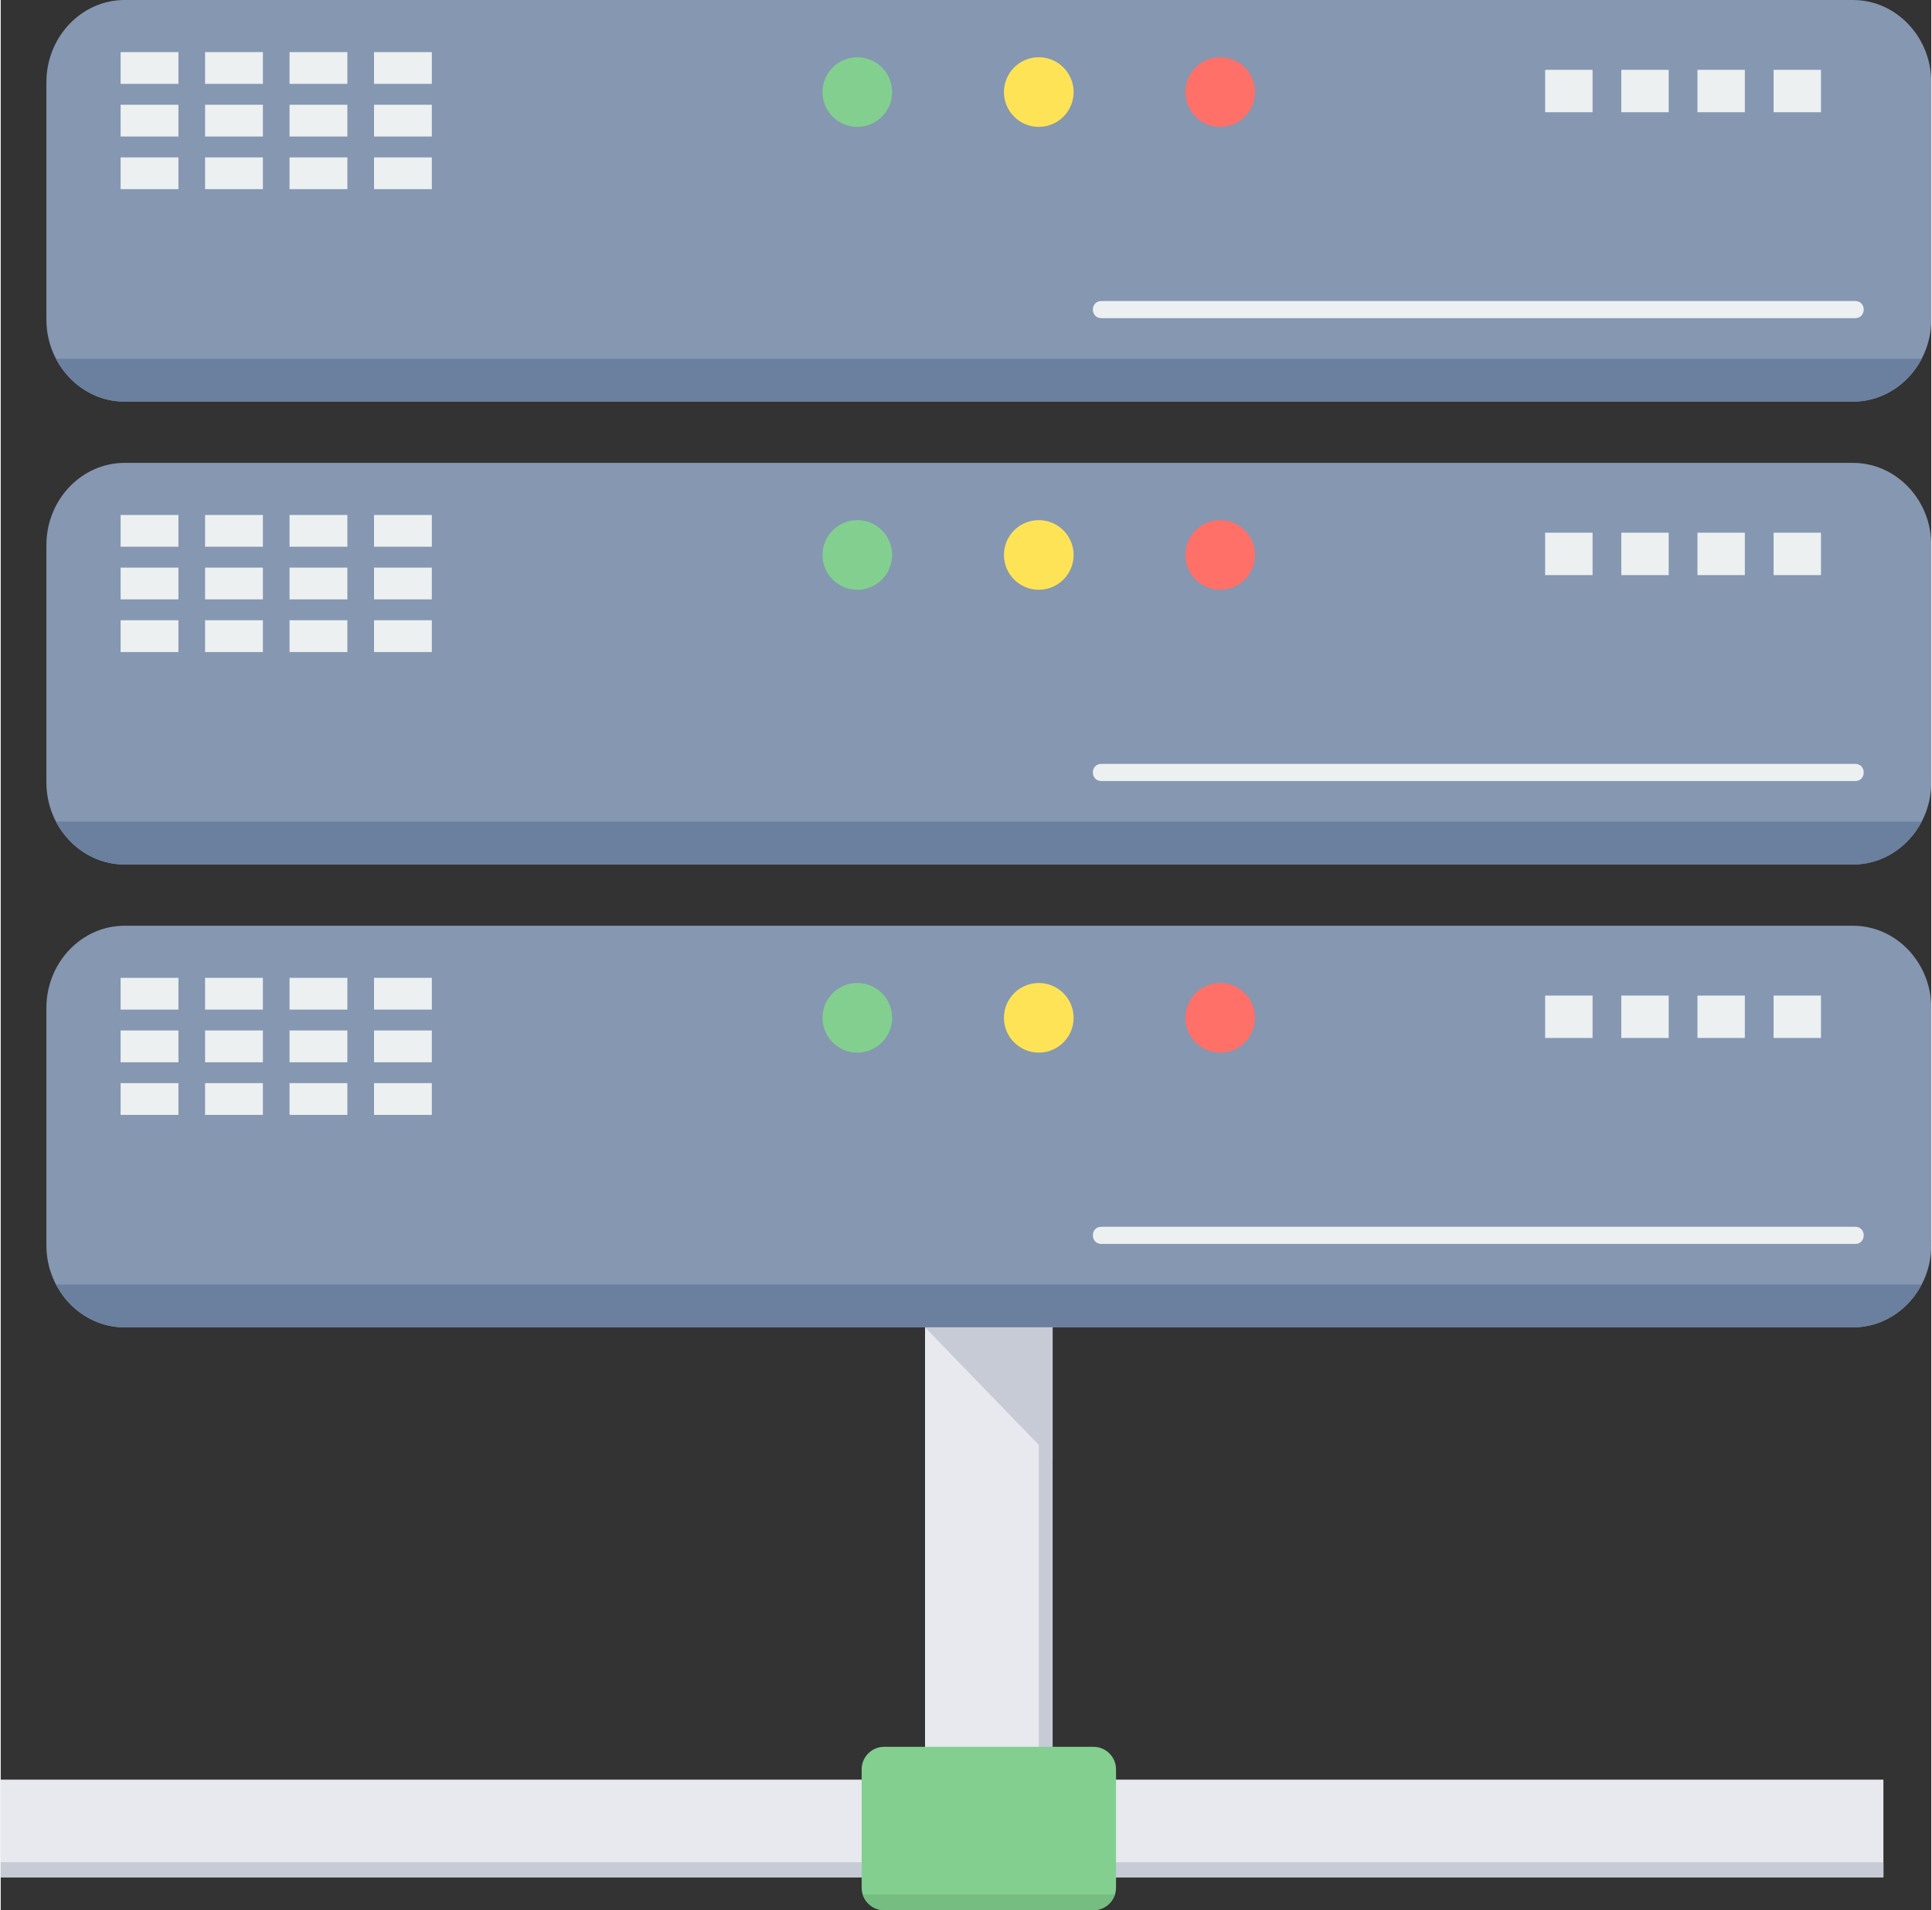 <?xml version="1.0" ?><!DOCTYPE svg  PUBLIC '-//W3C//DTD SVG 1.1//EN'  'http://www.w3.org/Graphics/SVG/1.1/DTD/svg11.dtd'><svg height="178px" style="shape-rendering:geometricPrecision; text-rendering:geometricPrecision; image-rendering:optimizeQuality; fill-rule:evenodd; clip-rule:evenodd" version="1.1" viewBox="0 0 57186 56593" width="180px" xml:space="preserve" xmlns="http://www.w3.org/2000/svg" xmlns:xlink="http://www.w3.org/1999/xlink"><rect x="0" y="0" width="57186" height="56593" fill="#333333" stroke="none"/><defs><style type="text/css">
   <![CDATA[
    .fil1 {fill:#6B7F9E}
    .fil8 {fill:#75BD80}
    .fil5 {fill:#83CF8F}
    .fil0 {fill:#8597B1}
    .fil7 {fill:#C6CBD6}
    .fil6 {fill:#E7E9EF}
    .fil2 {fill:#ECF0F1}
    .fil3 {fill:#FF7069}
    .fil4 {fill:#FFE356}
   ]]>
  </style></defs><g id="Layer_x0020_1"><g id="_472202472"><path class="fil0" d="M3667 0l51202 0c1275,0 2317,1095 2317,2433l0 7033c0,1339 -1042,2433 -2317,2433l-51202 0c-1273,0 -2314,-1094 -2314,-2433l0 -7033c0,-1338 1041,-2433 2314,-2433z"/><path class="fil1" d="M56902 10630c-395,755 -1159,1269 -2033,1269l-51202 0c-873,0 -1636,-514 -2030,-1269l55265 0z"/><path class="fil2" d="M3551 1544l1713 0 0 941 -1713 0 0 -941zm7507 3119l1712 0 0 941 -1712 0 0 -941zm-2503 0l1713 0 0 941 -1713 0 0 -941zm-2502 0l1713 0 0 941 -1713 0 0 -941zm-2502 0l1713 0 0 941 -1713 0 0 -941zm7507 -1560l1712 0 0 942 -1712 0 0 -942zm-2503 0l1713 0 0 942 -1713 0 0 -942zm-2502 0l1713 0 0 942 -1713 0 0 -942zm-2502 0l1713 0 0 942 -1713 0 0 -942zm7507 -1559l1712 0 0 941 -1712 0 0 -941zm-2503 0l1713 0 0 941 -1713 0 0 -941zm-2502 0l1713 0 0 941 -1713 0 0 -941z"/><path class="fil2" d="M45748 2069l1405 0 0 1256 -1405 0 0 -1256zm6767 0l1404 0 0 1256 -1404 0 0 -1256zm-2255 0l1404 0 0 1256 -1404 0 0 -1256zm-2256 0l1404 0 0 1256 -1404 0 0 -1256z"/><path class="fil3" d="M36124 1696c569,0 1031,462 1031,1032 0,570 -462,1031 -1031,1031 -570,0 -1032,-461 -1032,-1031 0,-570 462,-1032 1032,-1032z"/><path class="fil4" d="M30749 1696c569,0 1032,462 1032,1032 0,570 -463,1031 -1032,1031 -570,0 -1032,-461 -1032,-1031 0,-570 462,-1032 1032,-1032z"/><path class="fil5" d="M25373 1696c571,0 1032,462 1032,1032 0,570 -461,1031 -1032,1031 -569,0 -1031,-461 -1031,-1031 0,-570 462,-1032 1031,-1032z"/><path class="fil2" d="M32603 8919l22330 0c336,0 336,507 0,507l-22330 0c-336,0 -336,-507 0,-507z"/><path class="fil0" d="M3667 13714l51202 0c1275,0 2317,1094 2317,2433l0 7032c0,1339 -1042,2434 -2317,2434l-51202 0c-1273,0 -2314,-1095 -2314,-2434l0 -7032c0,-1339 1041,-2433 2314,-2433z"/><path class="fil1" d="M56902 24343c-395,755 -1159,1270 -2033,1270l-51202 0c-873,0 -1636,-515 -2030,-1270l55265 0z"/><path class="fil2" d="M3551 15257l1713 0 0 941 -1713 0 0 -941zm7507 3119l1712 0 0 942 -1712 0 0 -942zm-2503 0l1713 0 0 942 -1713 0 0 -942zm-2502 0l1713 0 0 942 -1713 0 0 -942zm-2502 0l1713 0 0 942 -1713 0 0 -942zm7507 -1559l1712 0 0 941 -1712 0 0 -941zm-2503 0l1713 0 0 941 -1713 0 0 -941zm-2502 0l1713 0 0 941 -1713 0 0 -941zm-2502 0l1713 0 0 941 -1713 0 0 -941zm7507 -1560l1712 0 0 941 -1712 0 0 -941zm-2503 0l1713 0 0 941 -1713 0 0 -941zm-2502 0l1713 0 0 941 -1713 0 0 -941z"/><path class="fil2" d="M45748 15782l1405 0 0 1257 -1405 0 0 -1257zm6767 0l1404 0 0 1257 -1404 0 0 -1257zm-2255 0l1404 0 0 1257 -1404 0 0 -1257zm-2256 0l1404 0 0 1257 -1404 0 0 -1257z"/><path class="fil3" d="M36124 15410c569,0 1031,462 1031,1032 0,569 -462,1031 -1031,1031 -570,0 -1032,-462 -1032,-1031 0,-570 462,-1032 1032,-1032z"/><path class="fil4" d="M30749 15410c569,0 1032,462 1032,1032 0,569 -463,1031 -1032,1031 -570,0 -1032,-462 -1032,-1031 0,-570 462,-1032 1032,-1032z"/><path class="fil5" d="M25373 15410c571,0 1032,462 1032,1032 0,569 -461,1031 -1032,1031 -569,0 -1031,-462 -1031,-1031 0,-570 462,-1032 1031,-1032z"/><path class="fil2" d="M32603 22632l22330 0c336,0 336,508 0,508l-22330 0c-336,0 -336,-508 0,-508z"/><path class="fil0" d="M3667 27427l51202 0c1275,0 2317,1094 2317,2433l0 7033c0,1338 -1042,2433 -2317,2433l-51202 0c-1273,0 -2314,-1095 -2314,-2433l0 -7033c0,-1339 1041,-2433 2314,-2433z"/><path class="fil1" d="M56902 38057c-395,755 -1159,1269 -2033,1269l-51202 0c-873,0 -1636,-514 -2030,-1269l55265 0z"/><path class="fil2" d="M3551 28971l1713 0 0 941 -1713 0 0 -941zm7507 3119l1712 0 0 941 -1712 0 0 -941zm-2503 0l1713 0 0 941 -1713 0 0 -941zm-2502 0l1713 0 0 941 -1713 0 0 -941zm-2502 0l1713 0 0 941 -1713 0 0 -941zm7507 -1560l1712 0 0 942 -1712 0 0 -942zm-2503 0l1713 0 0 942 -1713 0 0 -942zm-2502 0l1713 0 0 942 -1713 0 0 -942zm-2502 0l1713 0 0 942 -1713 0 0 -942zm7507 -1559l1712 0 0 941 -1712 0 0 -941zm-2503 0l1713 0 0 941 -1713 0 0 -941zm-2502 0l1713 0 0 941 -1713 0 0 -941z"/><path class="fil2" d="M45748 29496l1405 0 0 1256 -1405 0 0 -1256zm6767 0l1404 0 0 1256 -1404 0 0 -1256zm-2255 0l1404 0 0 1256 -1404 0 0 -1256zm-2256 0l1404 0 0 1256 -1404 0 0 -1256z"/><path class="fil3" d="M36124 29123c569,0 1031,462 1031,1032 0,569 -462,1031 -1031,1031 -570,0 -1032,-462 -1032,-1031 0,-570 462,-1032 1032,-1032z"/><path class="fil4" d="M30749 29123c569,0 1032,462 1032,1032 0,569 -463,1031 -1032,1031 -570,0 -1032,-462 -1032,-1031 0,-570 462,-1032 1032,-1032z"/><path class="fil5" d="M25373 29123c571,0 1032,462 1032,1032 0,569 -461,1031 -1032,1031 -569,0 -1031,-462 -1031,-1031 0,-570 462,-1032 1031,-1032z"/><path class="fil2" d="M32603 36346l22330 0c336,0 336,508 0,508l-22330 0c-336,0 -336,-508 0,-508z"/><g><polygon class="fil6" points="0,52726 55768,52726 55768,55619 0,55619 "/><polygon class="fil7" points="0,55172 55768,55172 55768,55619 0,55619 "/></g><polygon class="fil6" points="27380,39326 31158,39326 31158,52726 27380,52726 "/><polygon class="fil7" points="27380,39326 31158,39326 31158,43232 "/><polygon class="fil7" points="30749,39326 31158,39326 31158,52726 30749,52726 "/><path class="fil5" d="M26169 51753l6200 0c368,0 668,300 668,667l0 3505c0,368 -300,668 -668,668l-6200 0c-367,0 -667,-300 -667,-668l0 -3505c0,-367 300,-667 667,-667z"/><path class="fil8" d="M33006 56125c-85,270 -339,468 -637,468l-6200 0c-297,0 -551,-198 -636,-468l7473 0z"/></g></g></svg>